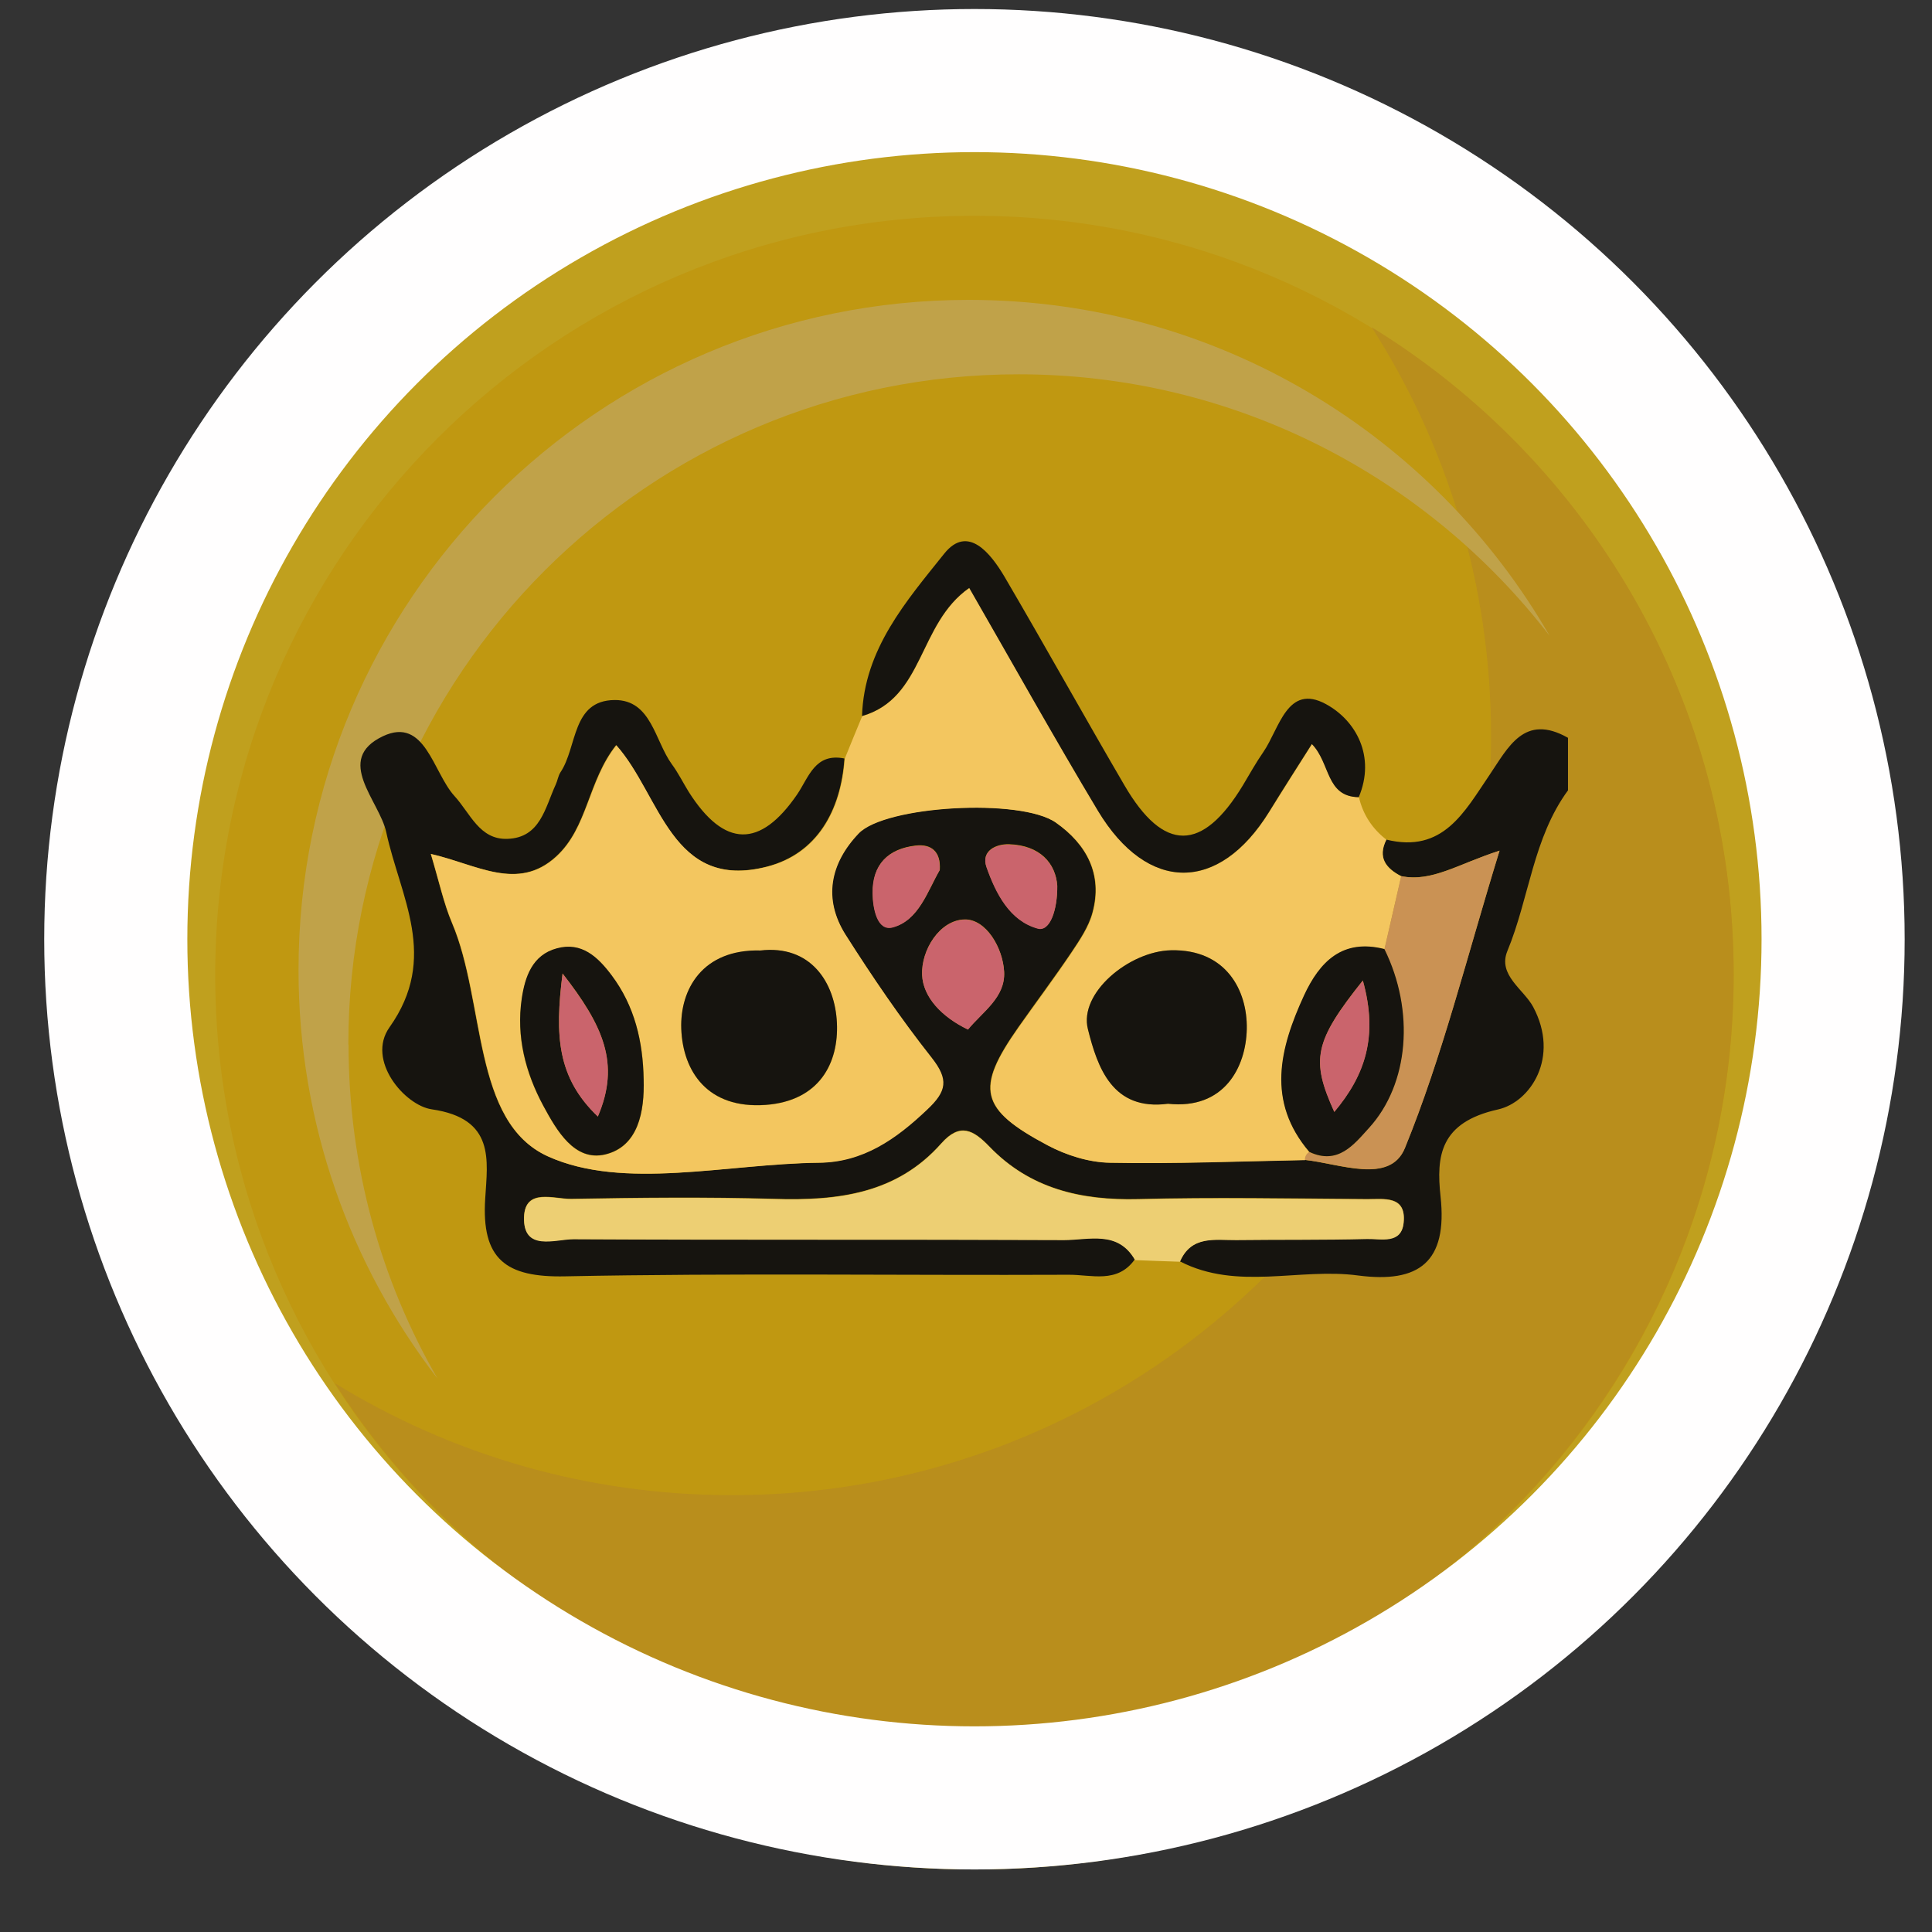 <svg width="27" height="27" viewBox="0 0 27 27" fill="none" xmlns="http://www.w3.org/2000/svg">
<rect x="0" y="0" width="27" height="27" fill="#333333" stroke="none"/>
<g clip-path="url(#clip0_1189_5242)">
<g opacity="0.69">
<path d="M13.618 26.126C20.522 26.126 26.118 20.53 26.118 13.626C26.118 6.722 20.522 1.126 13.618 1.126C6.715 1.126 1.118 6.722 1.118 13.626C1.118 20.53 6.715 26.126 13.618 26.126Z" fill="#FFD015"/>
<path d="M13.618 24.236C19.478 24.236 24.228 19.486 24.228 13.626C24.228 7.766 19.478 3.016 13.618 3.016C7.758 3.016 3.008 7.766 3.008 13.626C3.008 19.486 7.758 24.236 13.618 24.236Z" fill="#FFC501"/>
<path d="M19.168 4.571C20.225 6.219 20.838 8.181 20.838 10.286C20.838 16.144 16.089 20.895 10.229 20.895C8.192 20.895 6.294 20.323 4.679 19.33C6.563 22.274 9.863 24.225 13.618 24.225C19.476 24.225 24.228 19.476 24.228 13.615C24.228 9.79 22.203 6.439 19.171 4.574L19.168 4.571Z" fill="#F5B611"/>
<path d="M4.868 14.597C4.868 9.425 9.062 5.231 14.235 5.231C17.258 5.231 19.947 6.665 21.658 8.888C20.04 6.081 17.011 4.191 13.538 4.191C8.366 4.191 4.172 8.384 4.172 13.557C4.172 15.706 4.896 17.684 6.115 19.267C5.322 17.894 4.871 16.298 4.871 14.6L4.868 14.597Z" fill="#FFD453"/>
</g>
</g>
<circle cx="13.618" cy="13.126" r="12" stroke="#FFFEFE" stroke-width="2"/>
<path d="M21.916 11.041C21.423 11.711 21.373 12.548 21.066 13.29C20.927 13.627 21.296 13.826 21.427 14.073C21.801 14.775 21.39 15.403 20.934 15.505C20.125 15.685 20.07 16.153 20.132 16.721C20.232 17.638 19.831 17.937 18.979 17.825C18.154 17.715 17.292 18.041 16.49 17.628C16.649 17.259 16.98 17.331 17.277 17.326C17.887 17.319 18.495 17.326 19.106 17.311C19.3 17.306 19.586 17.389 19.616 17.082C19.654 16.701 19.34 16.758 19.106 16.756C18.039 16.748 16.971 16.729 15.907 16.756C15.107 16.776 14.392 16.611 13.826 16.021C13.602 15.787 13.415 15.685 13.156 15.976C12.531 16.684 11.704 16.781 10.819 16.753C9.875 16.726 8.931 16.736 7.984 16.753C7.745 16.758 7.339 16.596 7.324 17.003C7.307 17.493 7.758 17.314 8.014 17.314C10.299 17.329 12.586 17.316 14.87 17.326C15.217 17.326 15.62 17.187 15.859 17.6C15.615 17.944 15.249 17.812 14.933 17.815C12.588 17.825 10.241 17.79 7.9 17.837C7.065 17.855 6.726 17.596 6.781 16.748C6.813 16.215 6.923 15.632 6.034 15.503C5.655 15.448 5.117 14.818 5.443 14.357C6.138 13.378 5.595 12.54 5.398 11.631C5.304 11.19 4.663 10.615 5.353 10.288C5.941 10.012 6.051 10.794 6.35 11.123C6.572 11.365 6.701 11.738 7.092 11.723C7.553 11.708 7.618 11.285 7.767 10.963C7.792 10.909 7.8 10.844 7.832 10.794C8.071 10.44 7.987 9.788 8.59 9.783C9.103 9.78 9.15 10.351 9.389 10.68C9.479 10.802 9.546 10.939 9.626 11.068C10.122 11.848 10.623 11.858 11.141 11.101C11.305 10.859 11.39 10.518 11.801 10.6C11.751 11.327 11.417 11.928 10.72 12.11C9.377 12.456 9.23 11.108 8.61 10.413C8.211 10.916 8.216 11.564 7.77 11.97C7.232 12.463 6.656 12.077 6.019 11.933C6.138 12.331 6.2 12.625 6.315 12.897C6.786 14.005 6.594 15.677 7.653 16.158C8.709 16.639 10.159 16.263 11.44 16.248C12.058 16.24 12.516 15.916 12.952 15.505C13.226 15.246 13.253 15.082 13.014 14.778C12.581 14.23 12.19 13.649 11.813 13.061C11.497 12.56 11.597 12.067 11.995 11.646C12.364 11.258 14.26 11.148 14.753 11.494C15.182 11.796 15.413 12.217 15.266 12.755C15.212 12.954 15.087 13.138 14.97 13.313C14.733 13.664 14.477 14.005 14.232 14.354C13.627 15.216 13.687 15.5 14.641 16.006C14.9 16.143 15.214 16.243 15.506 16.248C16.415 16.265 17.327 16.228 18.236 16.21C18.727 16.263 19.427 16.557 19.634 16.043C20.159 14.755 20.493 13.39 20.957 11.888C20.374 12.075 20.008 12.331 19.581 12.244C19.367 12.134 19.25 11.982 19.372 11.733C20.167 11.93 20.466 11.345 20.815 10.832C21.076 10.448 21.3 9.964 21.913 10.311V11.043L21.916 11.041ZM13.527 14.387C13.732 14.137 14.048 13.943 14.033 13.582C14.016 13.243 13.779 12.842 13.48 12.849C13.134 12.857 12.872 13.275 12.887 13.624C12.9 13.931 13.156 14.207 13.527 14.387ZM13.134 12.157C13.151 11.893 13.007 11.793 12.8 11.816C12.416 11.86 12.192 12.077 12.197 12.478C12.197 12.693 12.262 13.016 12.479 12.957C12.842 12.859 12.964 12.451 13.134 12.157ZM14.776 12.379C14.753 12.06 14.531 11.813 14.105 11.798C13.924 11.791 13.707 11.888 13.787 12.114C13.916 12.483 14.113 12.867 14.504 12.974C14.674 13.021 14.778 12.71 14.776 12.376V12.379Z" fill="#16140F"/>
<path d="M19.375 11.736C19.25 11.985 19.367 12.135 19.584 12.247C19.504 12.585 19.427 12.924 19.35 13.266C18.762 13.116 18.443 13.443 18.226 13.916C17.887 14.653 17.698 15.393 18.301 16.101C18.263 16.128 18.241 16.166 18.241 16.213C17.332 16.23 16.42 16.268 15.511 16.25C15.219 16.245 14.905 16.146 14.646 16.009C13.692 15.503 13.632 15.216 14.237 14.357C14.482 14.011 14.738 13.669 14.975 13.316C15.092 13.141 15.219 12.954 15.271 12.757C15.418 12.219 15.187 11.798 14.758 11.497C14.265 11.15 12.369 11.26 12 11.649C11.602 12.067 11.502 12.563 11.818 13.064C12.192 13.654 12.586 14.232 13.019 14.78C13.261 15.087 13.233 15.249 12.957 15.508C12.523 15.921 12.062 16.245 11.445 16.25C10.166 16.263 8.717 16.639 7.658 16.161C6.599 15.68 6.791 14.006 6.32 12.899C6.205 12.63 6.143 12.336 6.023 11.935C6.661 12.08 7.234 12.466 7.775 11.973C8.218 11.567 8.218 10.919 8.614 10.416C9.235 11.111 9.382 12.459 10.725 12.112C11.422 11.933 11.756 11.332 11.806 10.602C11.886 10.403 11.968 10.204 12.05 10.007C12.922 9.755 12.827 8.719 13.547 8.216C14.148 9.257 14.731 10.303 15.346 11.33C16.039 12.483 17.035 12.481 17.738 11.347C17.935 11.031 18.134 10.717 18.336 10.398C18.6 10.665 18.527 11.133 18.991 11.14C19.048 11.385 19.178 11.582 19.377 11.736H19.375ZM16.323 15.426C17.11 15.51 17.414 14.91 17.424 14.379C17.434 13.841 17.132 13.263 16.365 13.281C15.782 13.293 15.077 13.876 15.204 14.384C15.341 14.92 15.548 15.525 16.323 15.426ZM10.625 13.286C9.818 13.266 9.501 13.829 9.521 14.382C9.544 14.975 9.89 15.5 10.697 15.443C11.455 15.388 11.721 14.855 11.696 14.3C11.671 13.729 11.322 13.201 10.625 13.286ZM8.996 15.087C8.988 14.559 8.871 14.063 8.547 13.632C8.355 13.375 8.129 13.164 7.782 13.256C7.441 13.348 7.339 13.654 7.292 13.961C7.212 14.491 7.341 14.992 7.593 15.456C7.78 15.802 8.029 16.238 8.457 16.136C8.923 16.026 9.008 15.538 8.996 15.084V15.087Z" fill="#F3C65F"/>
<path d="M15.86 17.605C15.62 17.192 15.217 17.331 14.87 17.331C12.586 17.321 10.299 17.331 8.014 17.319C7.76 17.319 7.307 17.498 7.324 17.008C7.339 16.601 7.745 16.761 7.984 16.758C8.929 16.741 9.873 16.731 10.82 16.758C11.701 16.786 12.531 16.689 13.156 15.981C13.416 15.69 13.6 15.792 13.827 16.026C14.395 16.616 15.11 16.781 15.907 16.761C16.973 16.733 18.04 16.756 19.106 16.761C19.34 16.761 19.654 16.706 19.616 17.087C19.587 17.394 19.3 17.311 19.106 17.316C18.495 17.331 17.887 17.324 17.277 17.331C16.981 17.334 16.649 17.262 16.49 17.633C16.278 17.625 16.069 17.62 15.857 17.61L15.86 17.605Z" fill="#EDCF73"/>
<path d="M18.988 11.141C18.525 11.133 18.595 10.665 18.333 10.398C18.129 10.72 17.929 11.031 17.735 11.347C17.032 12.481 16.036 12.481 15.343 11.33C14.728 10.303 14.145 9.26 13.545 8.216C12.825 8.719 12.919 9.755 12.047 10.007C12.075 9.073 12.668 8.398 13.196 7.737C13.527 7.324 13.846 7.737 14.036 8.056C14.604 9.025 15.149 10.007 15.715 10.976C16.263 11.915 16.803 11.91 17.369 10.976C17.463 10.819 17.551 10.66 17.655 10.51C17.88 10.184 17.989 9.546 18.53 9.84C18.948 10.067 19.23 10.57 18.988 11.143V11.141Z" fill="#16140F"/>
<path d="M19.347 13.263C19.427 12.924 19.504 12.586 19.581 12.244C20.01 12.334 20.376 12.075 20.956 11.888C20.493 13.393 20.159 14.758 19.634 16.044C19.424 16.554 18.724 16.26 18.236 16.21C18.236 16.163 18.256 16.126 18.296 16.098C18.694 16.285 18.916 15.999 19.13 15.762C19.693 15.147 19.77 14.125 19.345 13.263H19.347Z" fill="#CA9254"/>
<path d="M13.528 14.389C13.156 14.212 12.9 13.933 12.887 13.627C12.872 13.278 13.132 12.86 13.48 12.852C13.779 12.847 14.016 13.246 14.033 13.585C14.051 13.941 13.732 14.14 13.528 14.389Z" fill="#CA646C"/>
<path d="M13.131 12.162C12.959 12.458 12.84 12.864 12.476 12.962C12.257 13.021 12.197 12.698 12.194 12.483C12.189 12.08 12.414 11.863 12.797 11.821C13.007 11.798 13.149 11.895 13.131 12.162Z" fill="#CA646C"/>
<path d="M14.775 12.381C14.78 12.713 14.675 13.024 14.504 12.979C14.11 12.872 13.916 12.488 13.786 12.12C13.706 11.893 13.923 11.796 14.105 11.803C14.531 11.818 14.755 12.065 14.775 12.384V12.381Z" fill="#CA646C"/>
<path d="M16.323 15.425C15.548 15.528 15.338 14.922 15.204 14.384C15.074 13.876 15.782 13.293 16.365 13.28C17.132 13.263 17.434 13.838 17.424 14.379C17.414 14.912 17.11 15.51 16.323 15.425Z" fill="#16140F"/>
<path d="M10.625 13.283C11.328 13.201 11.671 13.727 11.696 14.297C11.721 14.85 11.457 15.386 10.697 15.441C9.89 15.498 9.544 14.975 9.521 14.379C9.501 13.826 9.818 13.263 10.625 13.283Z" fill="#16140F"/>
<path d="M19.347 13.263C19.773 14.125 19.693 15.147 19.133 15.762C18.918 15.999 18.697 16.285 18.298 16.098C17.695 15.391 17.884 14.651 18.223 13.913C18.443 13.438 18.761 13.114 19.347 13.263ZM19.046 13.702C18.365 14.556 18.318 14.808 18.647 15.538C19.075 15.027 19.262 14.486 19.046 13.702Z" fill="#16140F"/>
<path d="M8.995 15.082C9.008 15.535 8.921 16.021 8.457 16.133C8.029 16.233 7.782 15.802 7.593 15.453C7.344 14.989 7.214 14.486 7.291 13.958C7.336 13.652 7.438 13.345 7.782 13.253C8.128 13.158 8.355 13.373 8.547 13.629C8.871 14.06 8.985 14.556 8.995 15.084V15.082ZM7.862 13.604C7.752 14.476 7.787 15.059 8.355 15.602C8.671 14.86 8.427 14.329 7.862 13.604Z" fill="#16140F"/>
<path d="M19.046 13.704C19.265 14.489 19.076 15.03 18.647 15.54C18.316 14.81 18.363 14.559 19.046 13.704Z" fill="#CA646C"/>
<path d="M7.862 13.607C8.428 14.334 8.674 14.863 8.355 15.605C7.787 15.062 7.752 14.479 7.862 13.607Z" fill="#CA646C"/>
<defs>
<clipPath id="clip0_1189_5242">
<rect width="25" height="25" fill="white" transform="translate(1.118 1.126)"/>
</clipPath>
</defs>
</svg>
